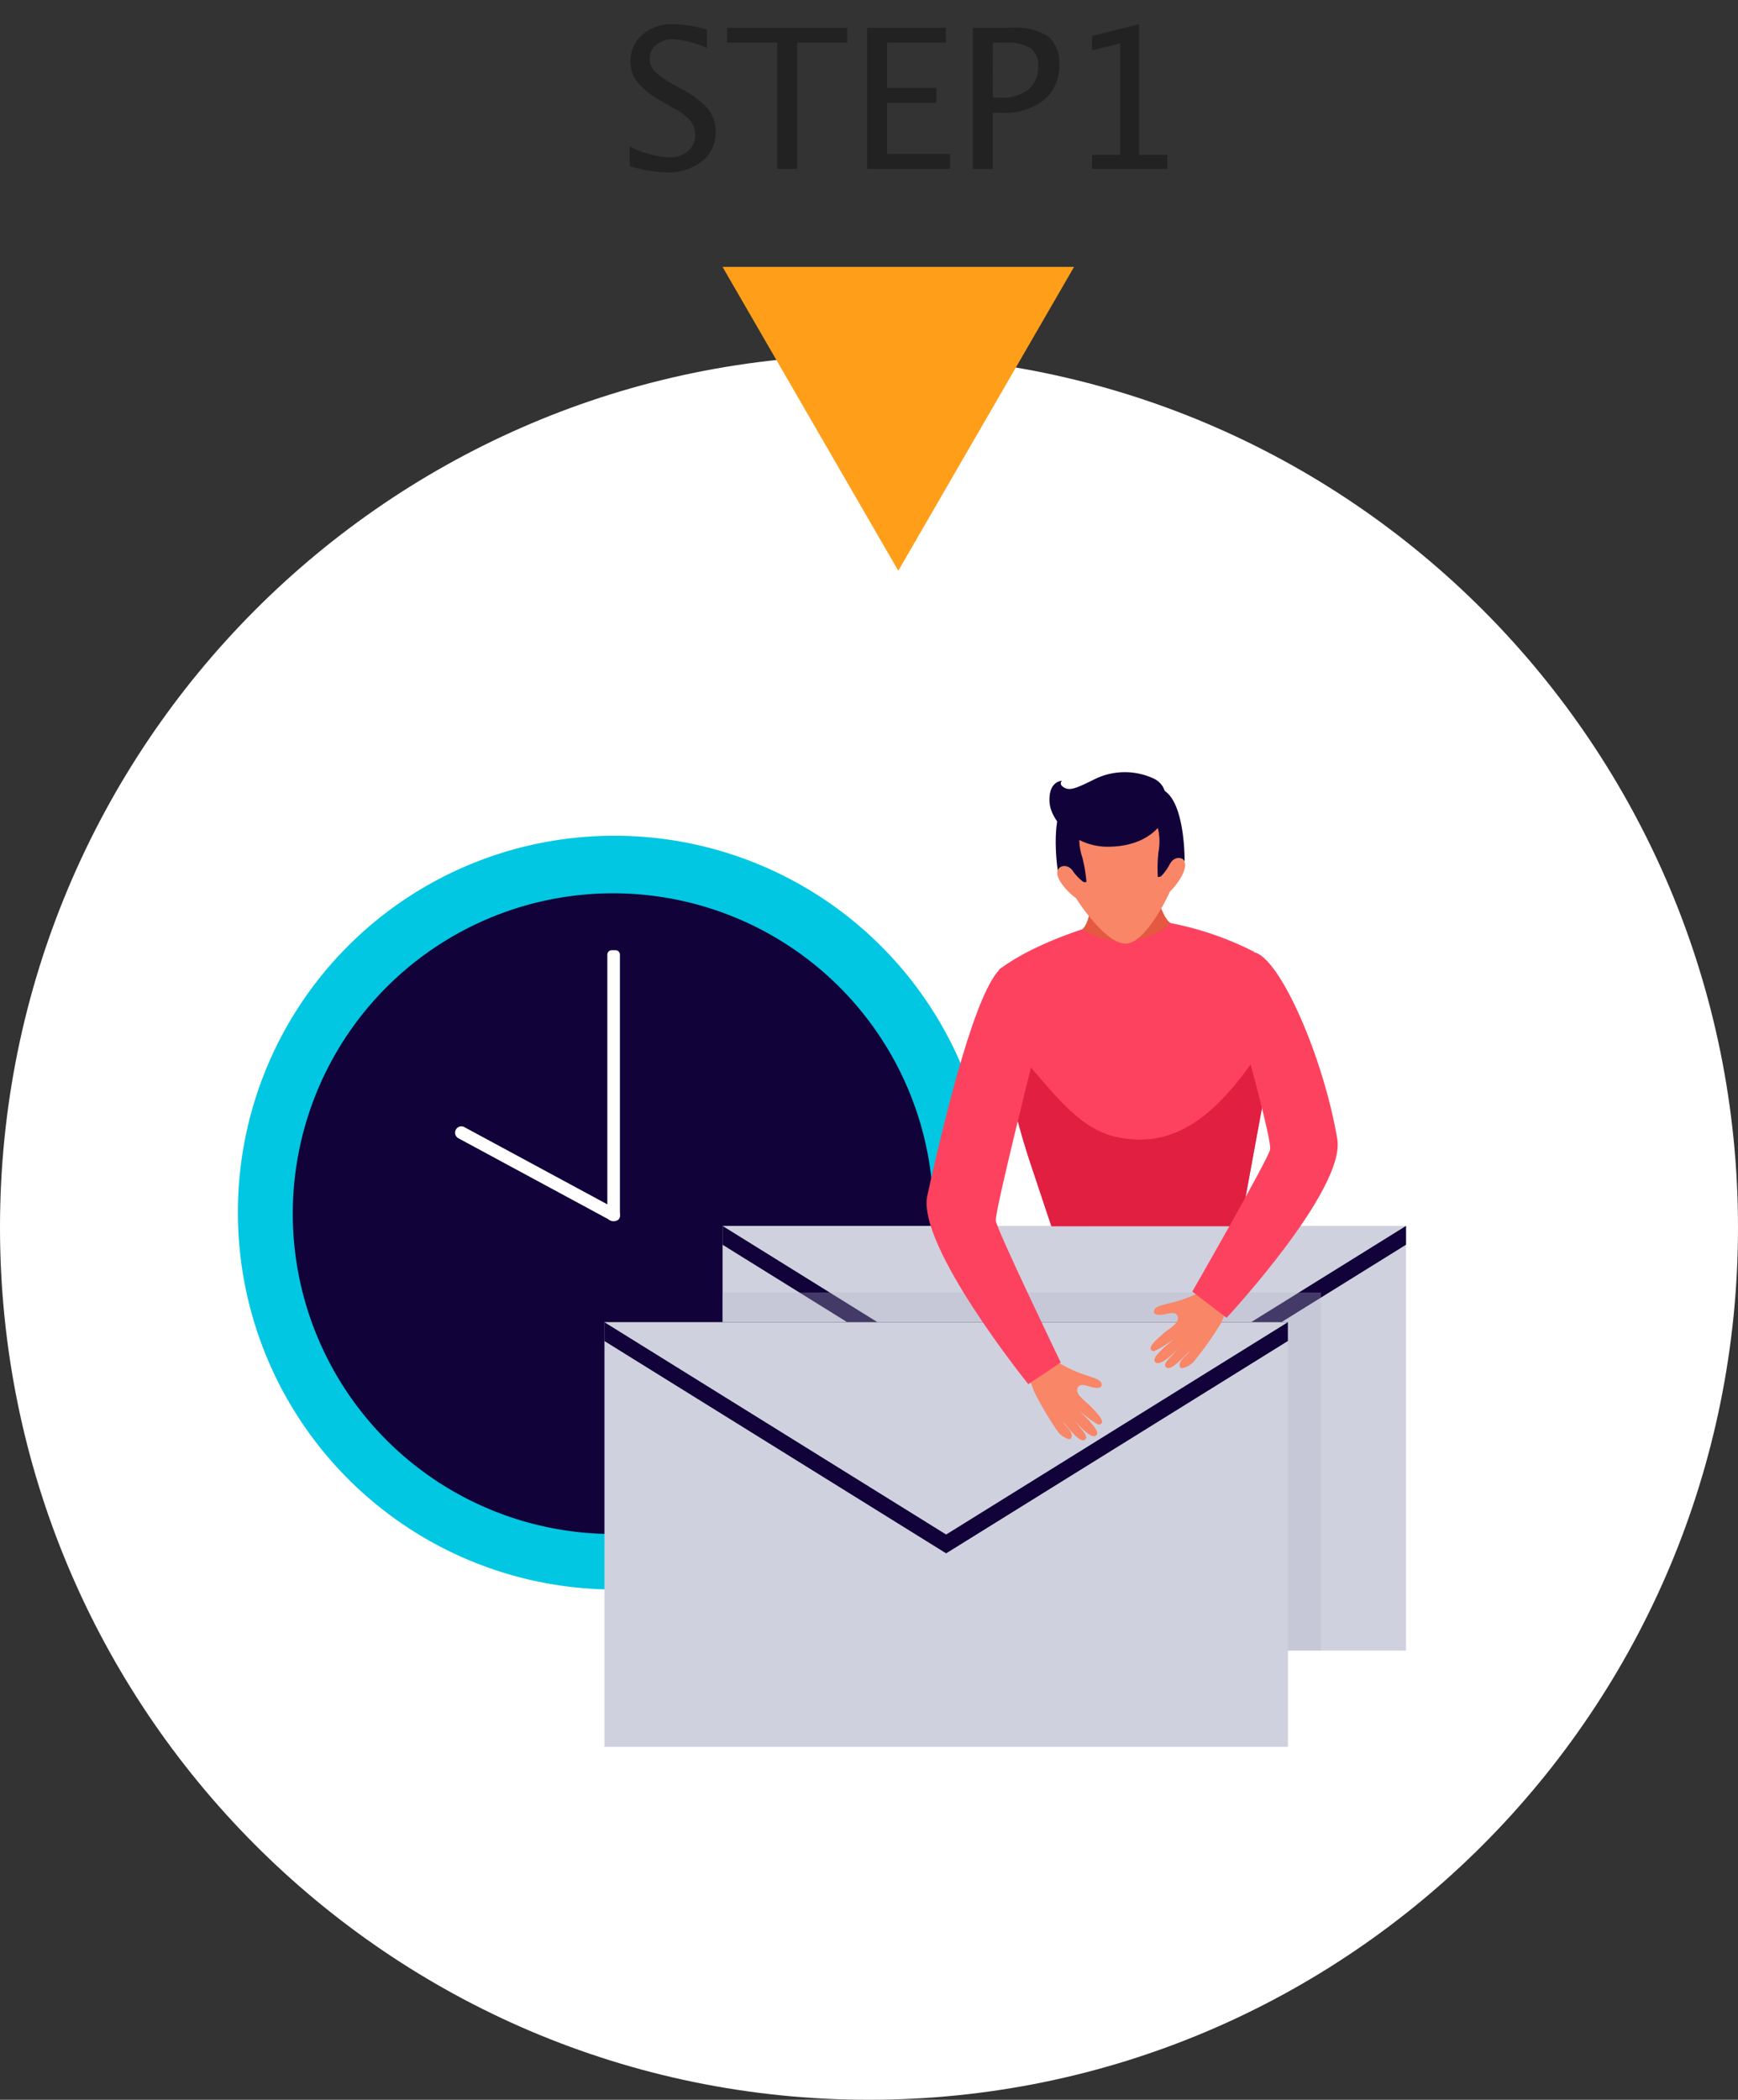 <svg xmlns="http://www.w3.org/2000/svg" xmlns:xlink="http://www.w3.org/1999/xlink" width="178" height="215" viewBox="0 0 178 215"><rect x="0" y="0" width="178" height="215" fill="#333333" stroke="none"/><defs><clipPath id="a"><rect width="57.959" height="32.085" transform="translate(303.521 5848.717)" fill="none"/></clipPath><clipPath id="c"><rect width="61.284" height="36.661" transform="translate(314.002 5981.061)" fill="none"/></clipPath></defs><g transform="translate(-240 -5848.717)"><path d="M329,5885.078c49.153,0,89,39.99,89,89.32s-39.847,89.32-89,89.32-89-39.99-89-89.32,39.847-89.32,89-89.32" fill="#fff"/><g style="isolation:isolate"><g clip-path="url(#a)"><g style="isolation:isolate"><g clip-path="url(#a)"><path d="M4.7.361A14.408,14.408,0,0,1,.977-.273V-2.3A10.1,10.1,0,0,0,4.99-1.172a2.882,2.882,0,0,0,1.948-.635,2.1,2.1,0,0,0,.737-1.67,2.22,2.22,0,0,0-.483-1.445A6.412,6.412,0,0,0,5.41-6.25l-1-.576a9.387,9.387,0,0,1-2.6-1.987,3.346,3.346,0,0,1-.757-2.173,3.519,3.519,0,0,1,1.211-2.749,4.465,4.465,0,0,1,3.086-1.079,12.275,12.275,0,0,1,3.525.557v1.875a10.527,10.527,0,0,0-3.408-.9,2.688,2.688,0,0,0-1.758.566,1.766,1.766,0,0,0-.693,1.426,1.843,1.843,0,0,0,.508,1.279A8.07,8.07,0,0,0,5.381-8.682L6.416-8.1A9,9,0,0,1,9.033-6.084a3.578,3.578,0,0,1,.742,2.275A3.722,3.722,0,0,1,8.384-.781,5.627,5.627,0,0,1,4.7.361ZM16.074,0V-12.92H10.947v-1.533h12.3v1.533H18.125V0Zm9.209,0V-14.453h8.076v1.533H27.334v4.639h5.049v1.514H27.334v5.234h6.445V0Zm10.84,0V-14.453h3.936a6.226,6.226,0,0,1,3.76.884,3.447,3.447,0,0,1,1.143,2.905A4.459,4.459,0,0,1,43.4-7.051a6.555,6.555,0,0,1-4.336,1.309h-.908V0Zm2.031-7.295h.83a4.257,4.257,0,0,0,2.822-.84,2.933,2.933,0,0,0,1-2.373,2.121,2.121,0,0,0-.781-1.855,4.628,4.628,0,0,0-2.607-.557h-1.26ZM48.32,0V-1.445h2.891V-12.852l-2.891.723v-1.484l4.824-1.2V-1.445h2.891V0Z" transform="translate(303.521 5866.009)" fill="#222"/></g></g></g></g><path d="M302.815,5934.294a38.587,38.587,0,1,1-38.448,38.586,38.518,38.518,0,0,1,38.448-38.586" fill="#01c7e2"/><path d="M270.878,5965.392a32.8,32.8,0,1,1,24.478,39.54,32.793,32.793,0,0,1-24.478-39.54" fill="#110239"/><path d="M302.659,5946.009h.374a.459.459,0,0,1,.458.459v26.779a.458.458,0,0,1-.458.459h-.374a.458.458,0,0,1-.458-.459v-26.779a.459.459,0,0,1,.458-.459" fill="#fefefe"/><path d="M303.414,5973.415l-.007.012a.639.639,0,0,1-.864.26h0l-15.6-8.423a.644.644,0,0,1-.259-.869l.007-.012a.635.635,0,0,1,.863-.26h0l15.6,8.424A.641.641,0,0,1,303.414,5973.415Z" fill="#fefefe"/><rect width="69.998" height="43.483" transform="translate(314.002 5974.241)" fill="#d0d1de"/><path d="M349,5997.909l35-21.741v-1.927H314v1.927Z" fill="#110239"/><path d="M349,5995.982l-35-21.741h70Z" fill="#d0d1de"/><g opacity="0.32" style="isolation:isolate"><g clip-path="url(#c)"><rect width="61.284" height="36.666" transform="translate(314.002 5981.057)" fill="#b1b3c8"/></g></g><rect width="69.998" height="43.483" transform="translate(301.906 5984.099)" fill="#d0d1de"/><path d="M336.9,6007.768l35-21.742V5984.1h-70v1.927Z" fill="#110239"/><path d="M336.9,6005.841l-35-21.742h70Z" fill="#d0d1de"/><path d="M352.322,5936.062l2.509-.178,2.507-.177s1.2,6.809,2.57,7.527c0,0,2.183,7.989-3.971,8.423-7.447.527-5.108-7.781-5.108-7.781,1.252-.9,1.493-7.814,1.493-7.814" fill="#e45940"/><path d="M367.019,5974.264l2.721-14.809c-.378-6.683-1.286-13.274-1.286-13.274a32.166,32.166,0,0,0-8.546-2.943l-.043.035a7.7,7.7,0,0,1-8.981.64l-.056-.035s-5.342,1.662-8.516,4.137a34.62,34.62,0,0,0,.412,8.438,77.2,77.2,0,0,0,2.8,11.352l2.154,6.458Z" fill="#fd425f"/><path d="M367.02,5974.264l2.721-14.809c-.078-1.394-.1-2.756-.077-4.047-3.847,5.812-8.375,11.5-15.674,9.639-4.5-1.143-7.545-6.673-10.825-9.529-.241-.209-.478-.405-.713-.6.113.584.224,1.2.329,1.83a72.825,72.825,0,0,0,2.753,11.09l2.144,6.432Z" fill="#e01f41"/><path d="M348.4,5937.687c.638-.851,1.559.311,1.559.311s-1.465-4.455-.458-6.523,4.8-1.285,4.8-1.285,3.647-1.31,4.934.6.457,6.523.457,6.523.749-1.28,1.5-.527-.949,2.91-1.348,3.181c0,0-2.325,5.213-4.48,5.365s-5.185-4.682-5.185-4.682c-.434-.215-2.418-2.107-1.779-2.959" fill="#f88667"/><path d="M355.366,5931.918s2.85.3,3.269,1.793a6.039,6.039,0,0,1,.008,2.274,15.007,15.007,0,0,0-.065,2.517.435.435,0,0,0,.361-.09,5.144,5.144,0,0,0,.871-1.221c.481-.823,1.258-.746,1.514-.264,0,0,.1-7.489-3.017-7.527s-2.941,2.518-2.941,2.518" fill="#110239"/><path d="M353.532,5932.046s-2.78.7-2.988,2.237a6.042,6.042,0,0,0,.311,2.252,15.108,15.108,0,0,1,.415,2.483.429.429,0,0,1-.369-.038,5.11,5.11,0,0,1-1.032-1.088c-.591-.747-1.35-.561-1.536-.049,0,0-1.148-7.4,1.936-7.88s3.263,2.083,3.263,2.083" fill="#110239"/><path d="M361.839,5987.069c-.227.423-1.28,1.01-.975,1.636.153.313,1.106-.243,1.326-.485a34.174,34.174,0,0,0,2.872-4.045c.3-.663.573-1.305.892-1.907a9.872,9.872,0,0,1-1.811-1.719c-1.028.376-2.131.924-3.141,1.273-.542.186-1.128.3-1.676.453-.345.1-1.075.22-1.142.669-.075.491.656.4.944.372.416-.049,1.2-.38,1.452.116.366.719-.975,1.405-1.442,1.84-.433.4-2,1.614-.943,1.807a13.618,13.618,0,0,0,2.094-1.293c-.053.057-1.1.92-1.155.981-.279.319-1.064.966-.876,1.332.4.786,2.165-1.052,2.429-1.3l-.67.727c-.567.547-.933,1.018-.511,1.24.53.27,1.812-1.246,2.333-1.7" fill="#f88667"/><path d="M362.109,5980.969l3.515,2.682s12.228-13.142,11.335-18.328c-1.465-8.519-5.8-18.233-8.366-19.062-1.067-.344-2.287,4.005-.868,10.152,0,0,2.519,9.055,2.358,10s-7.974,14.554-7.974,14.554" fill="#fd425f"/><path d="M348.85,5994.28c.191.44,1.192,1.114.839,1.711-.178.3-1.082-.334-1.283-.593a34.335,34.335,0,0,1-2.531-4.268c-.24-.684-.464-1.351-.733-1.978a9.874,9.874,0,0,0,1.945-1.563c.995.458,2.051,1.1,3.028,1.527.524.23,1.1.392,1.631.589.337.125,1.055.31,1.085.762.033.5-.688.35-.972.292-.411-.082-1.166-.475-1.456,0-.423.688.857,1.486,1.287,1.954.4.433,1.861,1.771.791,1.881a13.648,13.648,0,0,1-1.982-1.462c.049.062,1.024,1,1.073,1.075.251.341.981,1.05.763,1.4-.467.75-2.071-1.226-2.315-1.489l.609.777c.521.591.847,1.092.408,1.278-.551.229-1.708-1.392-2.187-1.89" fill="#f88667"/><path d="M348.638,5988.223l-3.322,2.223s-11.476-14.2-10.338-19.334c1.868-8.429,5.045-21.333,7.614-23.307.89-.685,3.743,4.724,3.531,8.1,0,0-4.252,16.843-4.137,17.8s6.652,14.521,6.652,14.521" fill="#fd425f"/><path d="M359.395,5930.29a2.125,2.125,0,0,0-1.234-1.852,7.007,7.007,0,0,0-5.923,0c-2.044,1.025-2.665,1.258-3.261.916s-.219-.684-.219-.684-1.339-.014-1.275,2.071,2.619,4.675,5.955,4.675c5.1,0,6.746-3.574,5.957-5.126" fill="#110239"/><path d="M332,5907.157l-18-31.111h36Z" fill="#ff9e19"/></g></svg>